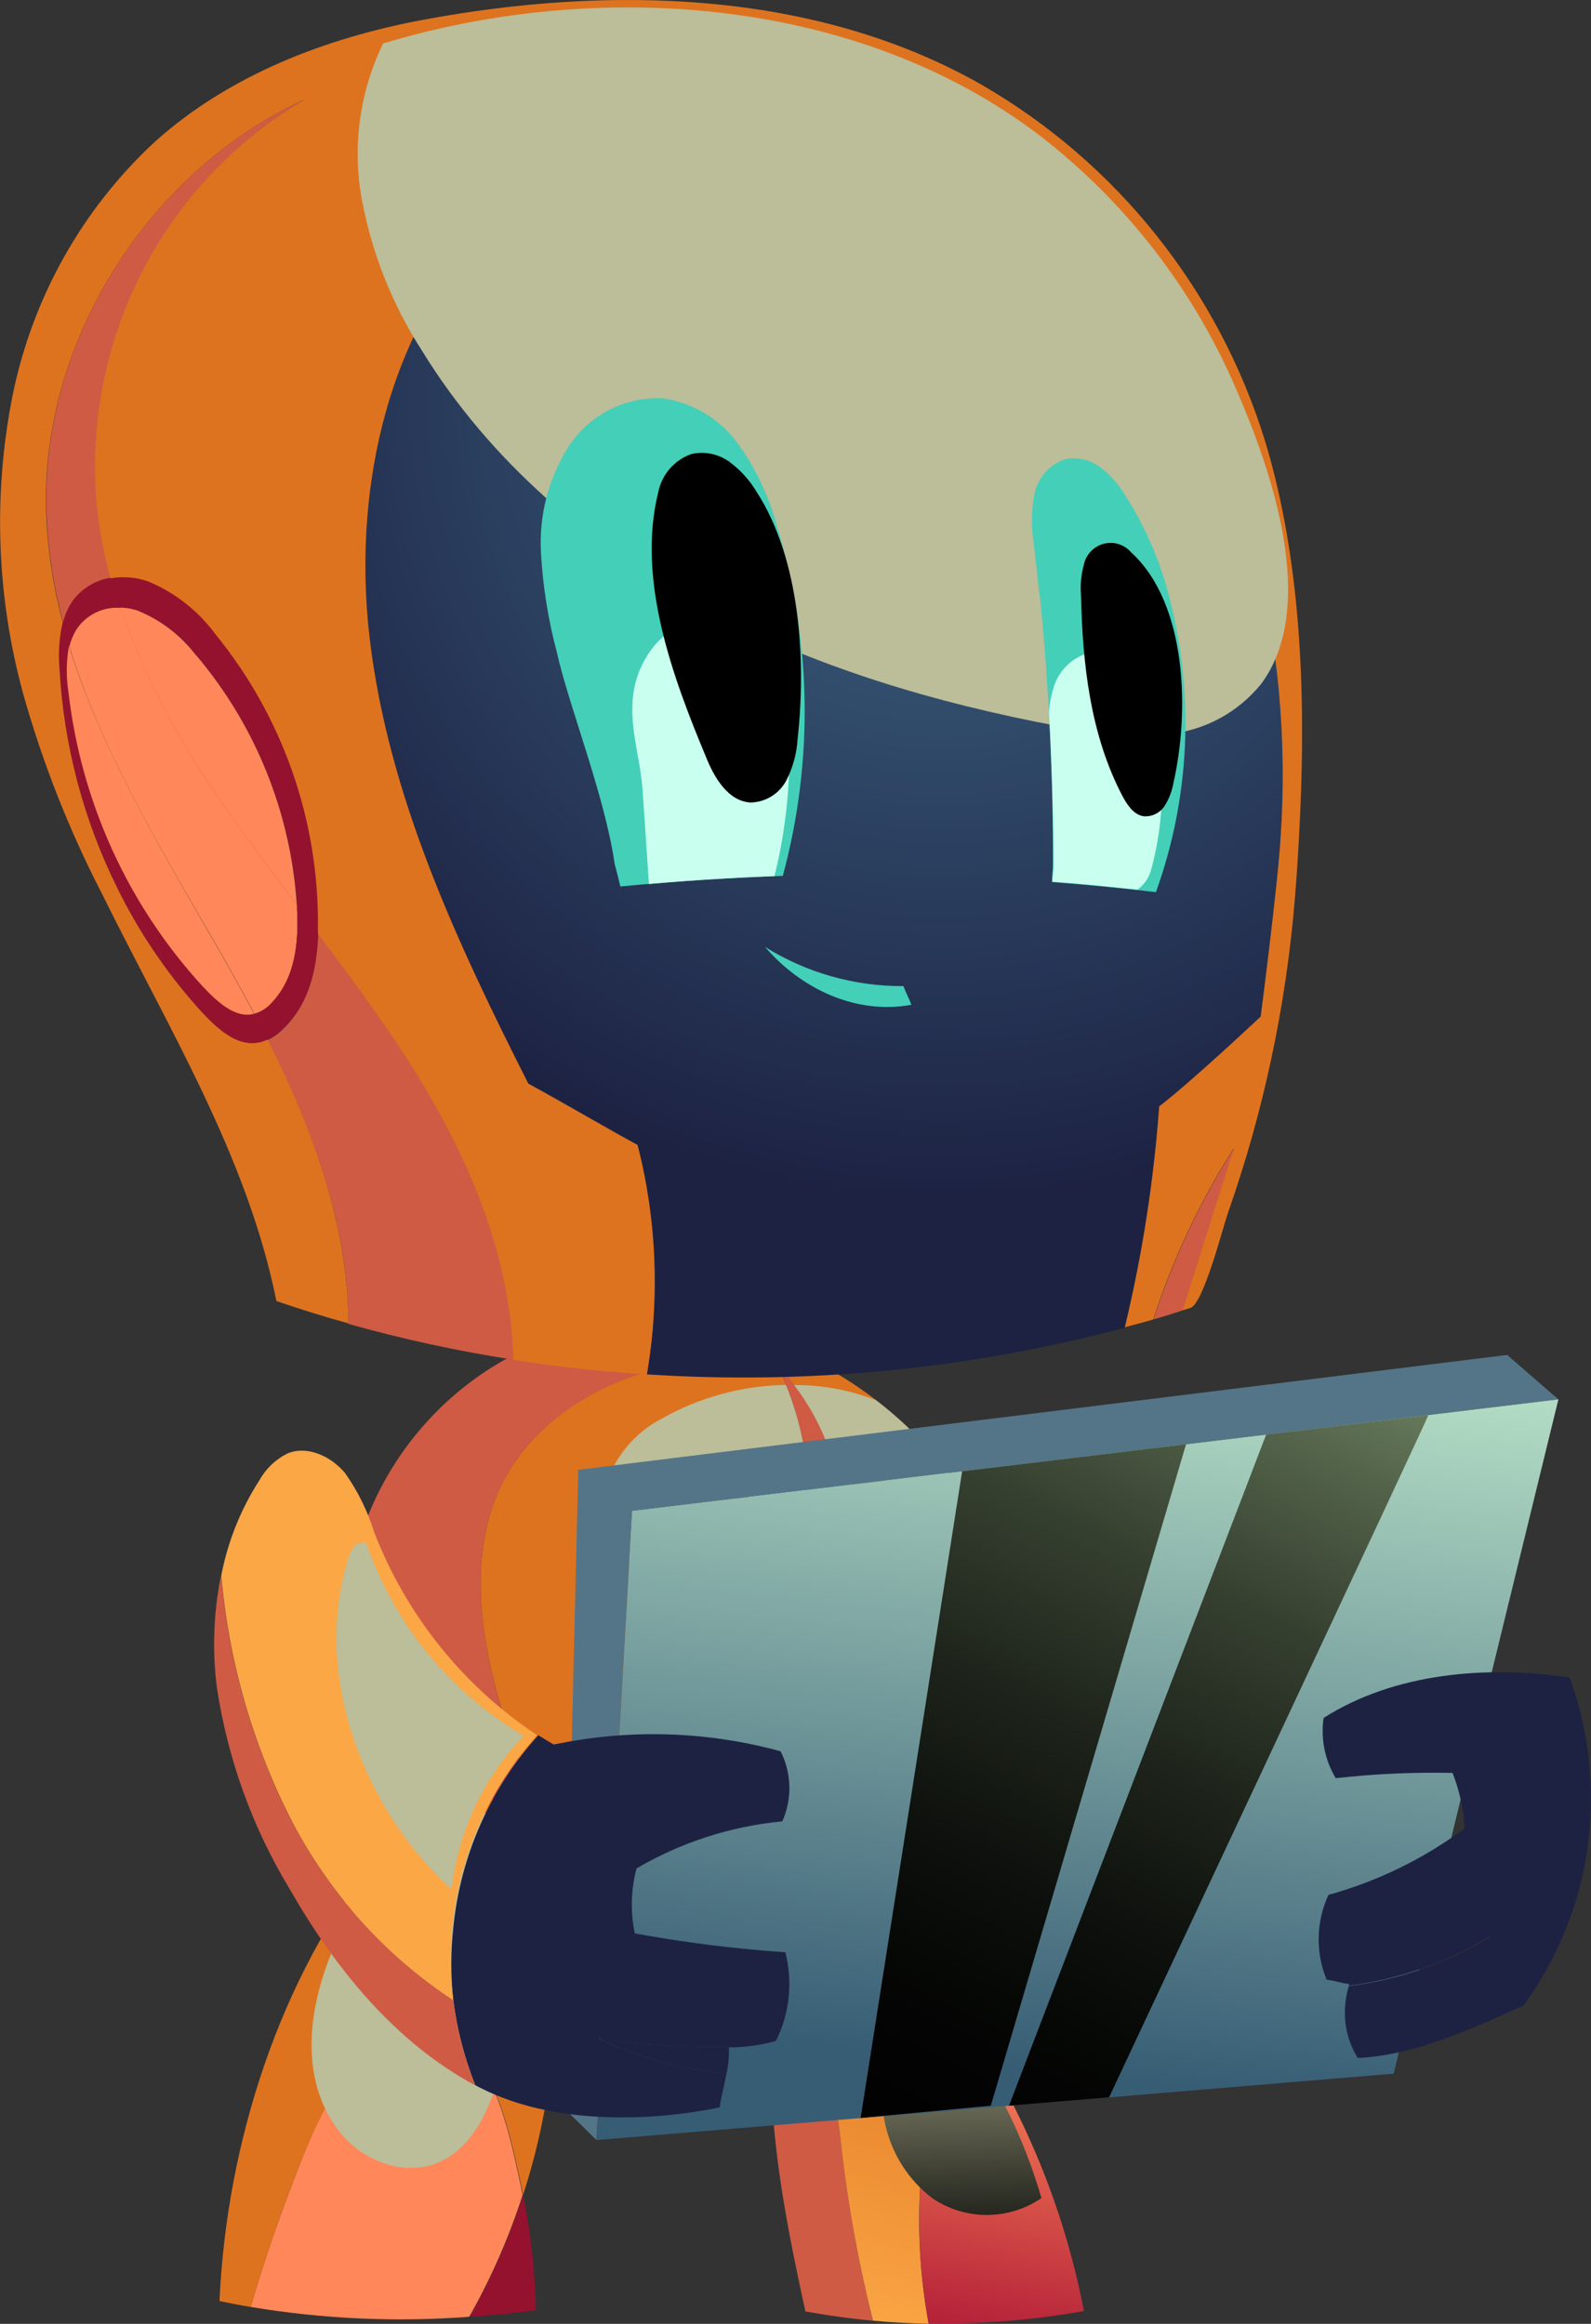<svg fill="none" height="92" viewBox="0 0 63 92" width="63" xmlns="http://www.w3.org/2000/svg" xmlns:xlink="http://www.w3.org/1999/xlink"><rect x="0" y="0" width="63" height="92" fill="#333333" stroke="none"/><linearGradient id="a"><stop offset="0" stop-color="#fba746"/><stop offset="1" stop-color="#de731f"/></linearGradient><linearGradient id="b" gradientUnits="userSpaceOnUse" x1="33.719" x2="37.264" xlink:href="#a" y1="92.516" y2="76.962"/><linearGradient id="c"><stop offset="0" stop-color="#ff8759"/><stop offset="1" stop-color="#ab1535"/></linearGradient><linearGradient id="d" gradientUnits="userSpaceOnUse" x1="40.95" x2="38.811" xlink:href="#c" y1="80.929" y2="93.645"/><linearGradient id="e"><stop offset="0" stop-color="#bcbd99"/><stop offset=".16" stop-color="#9c9d7f"/><stop offset=".74" stop-color="#2c2d24"/><stop offset="1"/></linearGradient><linearGradient id="f" gradientUnits="userSpaceOnUse" x1="37.921" x2="38.23" xlink:href="#e" y1="77.737" y2="90.587"/><linearGradient id="g" gradientUnits="userSpaceOnUse" x1="-1850.85" x2="-1072.54" xlink:href="#a" y1="3895.97" y2="3062.94"/><linearGradient id="h" gradientUnits="userSpaceOnUse" x1="-888.25" x2="-1094.44" xlink:href="#e" y1="1595.4" y2="1996.96"/><linearGradient id="i" gradientUnits="userSpaceOnUse" x1="-1036.74" x2="-1053.09" xlink:href="#c" y1="1958.45" y2="2297.79"/><linearGradient id="j" gradientUnits="userSpaceOnUse" x1="-1314.75" x2="-1214.96" xlink:href="#a" y1="4167.19" y2="2861.16"/><linearGradient id="k" gradientUnits="userSpaceOnUse" x1="-753.972" x2="-869.611" xlink:href="#e" y1="2170.51" y2="2600.44"/><linearGradient id="l"><stop offset="0" stop-color="#3e6785"/><stop offset="1" stop-color="#1d2243"/></linearGradient><radialGradient id="m" cx="0" cy="0" gradientTransform="matrix(-30.668 6.214 -6.274 -30.964 37.103 15.661)" gradientUnits="userSpaceOnUse" r="1" xlink:href="#l"/><linearGradient id="n" gradientUnits="userSpaceOnUse" x1="-696.69" x2="-412.004" xlink:href="#c" y1="1075.64" y2="1686.71"/><linearGradient id="o" gradientUnits="userSpaceOnUse" x1="-687.115" x2="-389.195" xlink:href="#c" y1="1154.4" y2="1796.76"/><linearGradient id="p" gradientUnits="userSpaceOnUse" x1="-2222.34" x2="-1442.83" xlink:href="#a" y1="7999.63" y2="2276.92"/><linearGradient id="q" gradientUnits="userSpaceOnUse" x1="-479.232" x2="-892.388" xlink:href="#e" y1="805.745" y2="3068.4"/><linearGradient id="r" gradientUnits="userSpaceOnUse" x1="165.469" x2="321.121" xlink:href="#e" y1="1072.83" y2="758.345"/><linearGradient id="s" gradientUnits="userSpaceOnUse" x1="-16.142" x2="-2.573" xlink:href="#e" y1="1346.88" y2="560.836"/><linearGradient id="t" gradientUnits="userSpaceOnUse" x1="43.796" x2="40.675" y1="53.695" y2="81.923"><stop offset="0" stop-color="#b2dbc4"/><stop offset="1" stop-color="#375d75"/></linearGradient><linearGradient id="u" gradientUnits="userSpaceOnUse" x1="52.556" x2="33.158" y1="46.209" y2="86.403"><stop offset="0" stop-color="#8da87e"/><stop offset=".08" stop-color="#79906c"/><stop offset=".23" stop-color="#54644b"/><stop offset=".38" stop-color="#364030"/><stop offset=".54" stop-color="#1e241b"/><stop offset=".69" stop-color="#0d100c"/><stop offset=".84" stop-color="#030403"/><stop offset="1"/></linearGradient><radialGradient id="v" cx="0" cy="0" gradientTransform="matrix(-412.852 0 0 -584.621 -20.584 2168.42)" gradientUnits="userSpaceOnUse" r="1" xlink:href="#l"/><radialGradient id="w" cx="0" cy="0" gradientTransform="matrix(-686.888 0 0 -778.485 -997.533 2172.28)" gradientUnits="userSpaceOnUse" r="1" xlink:href="#l"/><linearGradient id="x" gradientUnits="userSpaceOnUse" x1="-1063.56" x2="-1389.69" xlink:href="#a" y1="3116.08" y2="3116.08"/><linearGradient id="y" gradientUnits="userSpaceOnUse" x1="-597.396" x2="-762.985" xlink:href="#e" y1="1960.16" y2="1971.25"/><path d="m30.642 79.54c-.394 4.042.385 8.001 1.25 11.965.889.165 1.779.287 2.678.369-.619-2.448-1.059-4.939-1.317-7.452-.194-1.185-.143-2.397.149-3.561.442-1.419 1.486-2.526 2.587-3.532-.354-.349-.758-.644-1.197-.874-.419-.237-.89-.361-1.37-.361-.48 0-.951.124-1.37.361-.986.612-1.274 1.909-1.409 3.085z" fill="#cf5b44"/><path d="m33.402 80.861c-.292 1.164-.343 2.376-.149 3.561.258 2.513.699 5.004 1.317 7.452.736.068 1.442.107 2.202.121-.76-4.137-.358-8.406 1.159-12.325-.322-.462-.663-.908-1.014-1.331-.288-.363-.598-.707-.928-1.03-1.101 1.025-2.144 2.133-2.587 3.551z" fill="url(#b)"/><path d="m37.931 79.671c-1.514 3.913-1.915 8.175-1.159 12.305 2.061.045 4.12-.118 6.149-.486-.822-4.251-2.523-8.278-4.99-11.819z" fill="url(#d)"/><path d="m36.483 78.641c2.221 2.372 3.851 5.245 4.755 8.38-.639.435-1.393.668-2.163.668s-1.524-.233-2.163-.668c-.597-.457-1.084-1.043-1.426-1.716-.342-.673-.53-1.414-.55-2.17-.058-1.52.803-3.187 1.548-4.494z" fill="url(#f)"/><path d="m20.652 53.486c-5.192 2.482-8.236 8.628-6.341 14.18 1.075 2.931 2.994 5.469 5.51 7.287 3.389 2.546 7.644 4.474 11.942 3.488.52-.12 1.03-.283 1.524-.486-1.378.274-2.797.256-4.167-.056-1.37-.311-2.661-.908-3.79-1.752-3.005-2.23-4.808-5.8-5.736-9.449-.659-2.565-.909-5.388.207-7.773 1.389-2.983 4.683-4.688 7.928-5.047 1.581-.157 3.176-.11 4.745.141-3.62-1.933-7.947-2.385-11.822-.534z" fill="#cf5b44"/><path d="m19.801 58.918c-1.115 2.4-.865 5.222-.207 7.773.933 3.648 2.731 7.219 5.736 9.449 1.129.844 2.42 1.44 3.79 1.752 1.37.311 2.789.33 4.167.056 1.499-.614 2.854-1.54 3.977-2.717 1.122-1.178 1.987-2.58 2.538-4.118.579-1.736.802-3.572.656-5.398-.146-1.826-.659-3.602-1.507-5.221-1.46-2.771-3.716-5.03-6.471-6.481-1.569-.251-3.164-.298-4.745-.141-3.25.359-6.543 2.065-7.933 5.047zm9.442 4.591c-.36-.733-.54-1.542-.524-2.36.016-.818.227-1.62.616-2.337.255-.446.619-.817 1.058-1.077.439-.261.938-.402 1.447-.409-.186-1.14-.544-2.244-1.062-3.274.922.962 1.627 2.114 2.067 3.376 1.76.408 3.317 1.943 4.101 3.401.183.326.328.671.433 1.03.164.541.216 1.111.15 1.673-.065.562-.246 1.104-.53 1.592-.222.355-.517.657-.866.886-.349.229-.742.379-1.153.44-.159.024-.317.039-.481.053.563 3.636-.281 7.352-2.356 10.377 1.587-3.228 2.055-6.901 1.332-10.43-.877-.14-1.713-.477-2.445-.985-.732-.508-1.342-1.176-1.786-1.954z" fill="url(#g)"/><path d="m29.334 58.811c-.389.718-.6 1.52-.616 2.337-.016.818.164 1.628.525 2.36.445.772 1.055 1.434 1.785 1.938.73.504 1.562.838 2.436.977.724 3.529.255 7.202-1.332 10.43 2.075-3.025 2.919-6.74 2.356-10.377.159 0 .317-.029.481-.053.411-.061.805-.211 1.153-.44.348-.229.644-.531.866-.886.284-.488.465-1.03.53-1.592.065-.562.014-1.132-.15-1.673-.105-.359-.25-.704-.433-1.03-.784-1.428-2.341-2.983-4.101-3.401-.441-1.263-1.146-2.414-2.067-3.376.524 1.037.886 2.15 1.072 3.299-.509.008-1.008.149-1.447.409-.439.261-.804.632-1.058 1.077zm0 3.682c-.133-.464-.192-.946-.173-1.428 0-.049 0-.097 0-.146s0-.102 0-.151c-.003-.042-.003-.084 0-.126 0-.107.029-.209.053-.311-.004-.022-.004-.045 0-.068 0-.058 0-.121.038-.18.038-.058.072-.248.115-.369.043-.121.086-.214.135-.316.13-.269.304-.513.514-.724.039-.041.081-.08.125-.117.444-.369 1.008-.556 1.582-.525 1.769.058 3.462 1.647 4.279 3.128.154.279.278.574.37.879.433 1.535-.106 3.401-1.837 3.697-.715.101-1.444.026-2.125-.219-.248-.087-.491-.191-.726-.311-.201-.103-.395-.218-.582-.345-.632-.438-1.148-1.025-1.505-1.71-.048-.091-.09-.185-.125-.282-.056-.122-.103-.249-.139-.379z" fill="#cf5b44"/><path d="m29.161 61.065c-.019.482.04.965.173 1.428.036.137.082.27.139.398.035.097.077.191.125.282.371.683.903 1.264 1.548 1.691.187.127.381.242.582.345.235.12.477.224.726.311.586.205 1.207.291 1.827.253.851-.719 1.072-2.06.75-3.211-.094-.305-.22-.6-.375-.879-.812-1.457-2.51-3.07-4.279-3.129h-.192l-.125.117c-.21.21-.384.455-.514.724-.048.102-.091.209-.135.316s-.082.243-.115.369c-.034.126-.029.121-.038.18-.004.022-.004.045 0 .068 0 .102-.038.204-.053.311-.003.042-.003.084 0 .126v.151c0 .049-.043.102-.043.151z" fill="#c9ffef"/><path d="m30.185 58.558h.192c1.769.058 3.466 1.647 4.279 3.129.155.279.281.574.375.879.322 1.151.101 2.492-.75 3.211-.62.038-1.24-.047-1.827-.253.68.245 1.409.32 2.125.219 1.731-.282 2.269-2.162 1.837-3.697-.086-.306-.204-.603-.351-.884-.817-1.482-2.51-3.07-4.279-3.128-.58-.036-1.152.151-1.601.525z" fill="#44cfb8"/><path d="m29.94 62.231c.144.286.343.539.585.747.242.208.522.365.824.463.304.095.626.114.938.055.312-.059.606-.195.855-.395.243-.206.421-.478.513-.784.092-.306.094-.633.006-.94.265.593.62 1.326.514 1.943-.043.323-.165.629-.356.891-.191.262-.444.472-.735.61-.367.128-.762.15-1.14.065-.379-.086-.726-.276-1.004-.55-.558-.505-.721-1.38-1-2.103z" fill="#a4ede0"/><path d="m31.387 61.978c-.567-.16-1.24-.549-1.202-1.234.048-.288.207-.545.442-.715.235-.17.527-.24.812-.193 1.293.185 1.63 2.614-.053 2.142z" fill="#ebfffc"/><path d="m24.315 58.024c-.207.512-.296 1.066-.259 1.618.037.552.198 1.089.471 1.569.555.971 1.305 1.813 2.202 2.473 2.045 1.637 4.389 2.848 6.899 3.566-.043-.272-.087-.544-.144-.811-.874-.139-1.706-.472-2.436-.977-.73-.504-1.34-1.166-1.785-1.938-.36-.733-.54-1.542-.525-2.36.016-.818.227-1.62.616-2.338.251-.446.612-.818 1.047-1.081.435-.263.931-.408 1.438-.42-.148-.856-.388-1.694-.716-2.497-1.742.027-3.45.495-4.966 1.36-.779.415-1.42 1.054-1.841 1.836zm12.644 9.886c-.786-.082-1.566-.21-2.337-.384-.029-.34-.067-.68-.12-1.015.159 0 .317-.029.481-.053.411-.061.805-.211 1.153-.44s.644-.531.866-.886c.284-.488.465-1.03.53-1.592.065-.562.014-1.132-.15-1.673-.105-.359-.25-.704-.433-1.03-.784-1.428-2.341-2.983-4.101-3.401-.327-.938-.801-1.817-1.404-2.604 1.107-.004 2.206.199 3.24.598 1.772 1.351 3.228 3.079 4.264 5.062 1.018 1.971 1.554 4.16 1.562 6.383-.103.146-.222.28-.356.398-.832.738-2.082.738-3.197.636z" fill="url(#h)"/><path d="m20.714 86.894c-.54 1.677-1.249 3.293-2.115 4.824.875-.058 1.745-.146 2.62-.253-.031-1.536-.2-3.066-.505-4.571z" fill="#94122e"/><path d="m11.69 86.151c-.659 1.705-1.255 3.43-1.764 5.179 2.859.477 5.764.608 8.654.389.867-1.53 1.576-3.147 2.115-4.824l-.043-.214c-.361-1.705-.803-3.886-1.851-5.31-.236-.353-.554-.642-.926-.842-.372-.2-.787-.304-1.209-.305-2.688.18-4.159 3.77-4.976 5.927z" fill="url(#i)"/><path d="m8.69 91.097c.413.087.822.165 1.236.233.51-1.749 1.106-3.474 1.764-5.179.827-2.157 2.288-5.747 4.995-5.927.421 0.0.837.105 1.209.305.372.2.69.489.926.842 1.048 1.433 1.49 3.605 1.851 5.31l.043.214c.923-2.848 1.356-5.836 1.279-8.832-.279-1.696-.639-3.401-1.072-5.043-.077-.424-.262-.82-.537-1.15-.275-.33-.63-.581-1.03-.73-.427-.105-.871-.12-1.304-.042-.433.078-.845.246-1.21.494-.73.494-1.369 1.112-1.889 1.827-3.885 4.877-5.976 11.426-6.26 17.678z" fill="url(#j)"/><path d="m19.902 81.585c-.361 1.589-1.019 3.279-2.404 3.964-1.385.685-3.168.044-4.125-1.244-1.716-2.308-1.043-5.485.154-7.87.904-1.793 3.548-5.961 5.899-4.537.784.486.995 1.559 1.058 2.516.156 2.406-.04 4.822-.582 7.17z" fill="url(#k)"/><path d="m14.637 25.262c.731 6.228 3.462 12.077 6.284 17.664 1.404.763 2.913 1.657 4.327 2.429.756 2.958.88 6.045.365 9.055 6.366.416 12.758-.207 18.928-1.846.691-2.872 1.146-5.797 1.361-8.744 1.274-.972 4.019-3.556 4.019-3.556s.683-5.285.788-7.112c.263-3.833-.089-7.683-1.043-11.402-1.678-6.257-5.596-12.067-11.279-15.06s-13.173-2.72-18.087 1.457c-4.755 3.998-6.399 10.867-5.663 17.115z" fill="url(#m)"/><path d="m2.743 25.573c1.226 3.998 3.466 7.773 5.572 11.406.596 1.035 1.192 2.089 1.76 3.158.266-.076.504-.228.688-.437.913-.972 1.072-2.308 1-3.707 0-.053 0-.107 0-.165-1.01-1.326-2.014-2.662-2.957-4.037-1.692-2.376-3.051-4.977-4.038-7.729-.346-.026-.693.042-1.004.199-.311.157-.574.395-.761.69-.115.194-.203.403-.26.622z" fill="url(#n)"/><path d="m2.358 26.51c-.058-.629-.016-1.264.125-1.88.077-.31.211-.604.394-.865.37-.488.916-.81 1.519-.894.501-.087 1.016-.044 1.495.126 1.058.439 1.977 1.161 2.659 2.089 2.655 3.253 4.091 7.346 4.058 11.562v.301c-.053 1.457-.38 2.871-1.486 3.857-.156.141-.331.259-.519.35-1.005.486-1.923-.301-2.745-1.239-1.29-1.444-2.377-3.061-3.231-4.804-1.326-2.683-2.098-5.61-2.269-8.604zm5.649 12.509c.663.714 1.356 1.307 2.067 1.117.266-.076.504-.228.688-.437.913-.972 1.072-2.308 1-3.707 0-.053 0-.107 0-.165-.237-3.647-1.639-7.118-3.995-9.891-.603-.785-1.403-1.393-2.317-1.759-.221-.072-.451-.112-.683-.117-.346-.026-.693.042-1.004.199-.311.157-.574.395-.761.69-.112.194-.196.404-.25.622-.112.598-.124 1.21-.034 1.812.497 4.347 2.349 8.421 5.288 11.635z" fill="#94122e"/><path d="m2.709 27.385c.497 4.347 2.349 8.421 5.288 11.635.663.714 1.356 1.307 2.067 1.117-.567-1.069-1.163-2.123-1.76-3.158-2.106-3.653-4.327-7.408-5.572-11.406-.109.598-.117 1.211-.024 1.812zm5.048-1.457c2.356 2.773 3.758 6.244 3.995 9.891-1.01-1.326-2.014-2.662-2.957-4.037-1.692-2.376-3.051-4.977-4.038-7.729.232.005.462.044.683.117.915.369 1.716.98 2.317 1.768z" fill="url(#o)"/><path d="m45.68 52.233c.39-.112.779-.233 1.163-.359.678-2.142 1.356-4.295 2.038-6.437-1.353 2.116-2.429 4.401-3.202 6.796zm-33.615-48.298c-2.685 1.579-4.88 3.885-6.337 6.657-1.457 2.773-2.118 5.902-1.908 9.034.095 1.097.288 2.183.577 3.245-.598.088-1.138.409-1.505.894-.183.261-.317.554-.394.865-.375-1.391-.594-2.82-.654-4.26-.279-6.845 4.043-13.622 10.221-16.434zm.538 33.034c1.38 1.822 2.74 3.653 3.942 5.601 2.101 3.401 3.712 7.287 3.793 11.261-2.207-.341-4.392-.815-6.543-1.419 0-3.886-1.404-7.666-3.197-11.236.189-.091.363-.209.519-.35 1.106-.991 1.433-2.405 1.486-3.877z" fill="#cf5b44"/><path d="m.488 15.711c.778-3.898 2.765-7.444 5.673-10.124 2.923-2.614 6.731-4.081 10.577-4.8 7.308-1.365 15.481-1.219 22.135 2.57 5.364 3.098 9.37 8.13 11.216 14.088 1.5 4.926 1.639 10.518 1.346 15.74-.043.797-.096 1.589-.159 2.366-.348 4.266-1.243 8.467-2.663 12.5-.192.549-.962 3.566-1.471 3.726l-.312.097c.678-2.142 1.356-4.295 2.038-6.437-1.353 2.118-2.43 4.404-3.202 6.801-.375.107-.745.209-1.125.306.691-2.872 1.146-5.797 1.361-8.744 1.274-.972 4.019-3.556 4.019-3.556s.683-5.266.788-7.093c.263-3.833-.089-7.683-1.043-11.402-1.678-6.257-5.596-12.067-11.279-15.06s-13.173-2.72-18.087 1.457c-4.755 3.998-6.399 10.867-5.663 17.115.736 6.247 3.462 12.053 6.284 17.639 1.404.763 2.913 1.657 4.327 2.429.759 2.966.884 6.061.365 9.079-1.769-.107-3.532-.298-5.288-.573-.082-3.983-1.692-7.851-3.793-11.261-1.202-1.943-2.562-3.78-3.942-5.601 0-.097 0-.199 0-.301.034-4.216-1.403-8.309-4.058-11.562-.682-.928-1.601-1.65-2.659-2.089-.48-.17-.994-.213-1.495-.126-.289-1.062-.482-2.148-.577-3.245-.213-3.138.449-6.274 1.91-9.051 1.461-2.778 3.662-5.086 6.355-6.664-6.178 2.813-10.5 9.59-10.236 16.434.06 1.44.279 2.869.654 4.26-.141.616-.183 1.251-.125 1.88.169 2.993.94 5.92 2.264 8.603.853 1.744 1.94 3.361 3.231 4.804.841.938 1.74 1.715 2.745 1.239 1.793 3.571 3.178 7.335 3.197 11.236-.962-.266-1.912-.56-2.851-.884-1.144-5.718-4.293-10.823-6.899-16.109-1.314-2.542-2.366-5.213-3.139-7.972-1.041-3.82-1.184-7.832-.418-11.717z" fill="url(#p)"/><path d="m15.171 1.72c-.942 1.932-1.234 4.122-.832 6.238.403 2.108 1.206 4.118 2.365 5.917 2.683 4.372 6.659 7.744 11.058 10.134 4.399 2.39 9.264 3.818 14.154 4.741 1.41.327 2.861.434 4.303.316.721-.065 1.423-.275 2.063-.618.64-.343 1.205-.812 1.663-1.379 2.269-3.09.394-8.458-.962-11.586-1.7-3.993-4.389-7.476-7.808-10.114-7.231-5.514-17.529-6.208-26.005-3.648z" fill="url(#q)"/><path d="m24.334 34.181c.082.306.159.612.231.913 2.138-.204 4.282-.343 6.433-.418 1.24-4.588 1.146-9.44-.269-13.976-.319-1.142-.838-2.216-1.534-3.172-.714-.957-1.773-1.589-2.947-1.759-.733-.036-1.462.122-2.117.456-.655.335-1.212.835-1.618 1.453-.796 1.254-1.178 2.73-1.091 4.217.075 1.337.287 2.662.635 3.954.457 2.069 1.875 5.591 2.279 8.331zm16.827-10.634c-.077-.68-.149-1.36-.226-2.035-.106-.644-.098-1.302.024-1.943.065-.322.214-.621.431-.866s.495-.427.804-.528c.235-.045.477-.041.71.013s.453.155.646.298c.383.287.71.645.962 1.054.842 1.302 1.46 2.74 1.827 4.251.964 3.813.766 7.831-.567 11.528-1.37-.16-2.745-.296-4.12-.398 0-.194.029-.384.038-.573.024-3.177-.154-7.335-.519-10.799z" fill="#44cfb8"/><path d="m41.724 27.205c.099-.326.279-.622.522-.859.243-.237.542-.408.868-.496.327-.041.658.004.963.13s.572.329.777.589c.4.53.674 1.144.803 1.798.489 1.98.468 4.054-.062 6.024-.081.334-.277.628-.553.831-1.12-.121-2.245-.233-3.365-.316 0-.194.029-.384.038-.573 0-1.831-.058-3.998-.178-6.17.024-.326.087-.647.188-.957z" fill="#c9ffef"/><path d="m27.753 24.572c.397.001.789.084 1.153.243.364.16.691.393.963.684 1.255 1.273 1.389 2.784 1.389 4.494-.011 1.583-.209 3.158-.591 4.693-1.66.062-3.317.165-4.971.311-.067-1.059-.236-3.488-.255-3.76-.101-1.365-.601-2.628-.317-4.032.269-1.317 1.303-2.575 2.63-2.633z" fill="#c9ffef"/><path d="m46.459 31.028c-.058.317-.177.619-.351.889-.09.134-.214.241-.358.311-.144.07-.304.1-.464.087-.39-.058-.644-.437-.832-.787-1.279-2.429-1.587-5.227-1.649-7.967-.033-.408.006-.82.115-1.214.043-.196.14-.377.279-.522.139-.145.314-.248.507-.298.193-.05.396-.046.586.013.191.059.361.17.493.321 2.26 2.065 2.312 6.408 1.673 9.167z" fill="url(#r)"/><path d="m31.584 29.24c-.032.582-.186 1.15-.452 1.666-.138.256-.34.471-.587.623-.246.152-.528.235-.817.242-.889-.044-1.442-.972-1.774-1.807-1.322-3.167-2.745-7.015-1.889-10.474.069-.346.226-.668.457-.934s.525-.466.856-.581c.26-.059.53-.061.791-.007s.508.164.724.323c.429.319.791.72 1.067 1.181 1.726 2.667 1.966 6.66 1.625 9.769z" fill="url(#s)"/><path d="m30.296 37.489c1.647 1.026 3.546 1.563 5.481 1.55.067.209.24.534.312.739-2.173.403-4.351-.612-5.793-2.288z" fill="#44cfb8"/><path d="m22.897 58.189-.601 25.232 1.322 1.302 1.418-24.902 36.673-4.421-2.029-1.759z" fill="#547587"/><path d="m25.036 59.821-1.418 24.902 31.567-2.628 6.524-26.695z" fill="url(#t)"/><path d="m50.137 56.795-10.183 26.568 3.962-.33s12.683-27.015 12.644-27.01zm-3.173.384-7.731 26.184-5.154.486 4.019-25.601z" fill="url(#u)"/><path d="m52.411 68.012c-.119.827.051 1.671.481 2.385 1.536-.172 3.08-.241 4.625-.209.277.701.439 1.442.481 2.196-1.623 1.204-3.452 2.096-5.394 2.633-.243.523-.375 1.093-.388 1.671-.012.578.095 1.153.316 1.686.341.039.543.131.885.17-.003.023-.003.045 0 .068 1.995-.253 3.914-.932 5.63-1.992-.637 1.03-1.623 1.789-2.774 2.138-.974.281-1.978.444-2.99.486-.102.777.068 1.566.481 2.23 2.337-.112 4.62-1.21 6.562-2.074 1.348-1.842 2.22-3.994 2.539-6.262.319-2.268.074-4.58-.713-6.729-3.274-.486-6.933-.185-9.74 1.603z" fill="url(#v)"/><path d="m53.411 78.627c-.066.214-.111.433-.135.656 1.012-.041 2.016-.204 2.99-.486 1.151-.348 2.137-1.108 2.774-2.138-1.718 1.051-3.636 1.722-5.63 1.968z" fill="#1d2243"/><path d="m28.854 81.021c-1.727.038-3.455-.072-5.163-.33 1.596.771 3.315 1.248 5.077 1.409.075-.341.107-.69.096-1.04z" fill="#1d2243"/><path d="m17.95 79.185c.145 1.155.438 2.287.87 3.366.091.049.188.102.284.146 2.74 1.37 6.462 1.336 9.389.734.067-.437.192-.884.274-1.336-1.758-.159-3.474-.632-5.067-1.399 1.709.258 3.436.369 5.163.33v.029c.63.001 1.258-.086 1.865-.258.539-1.085.671-2.332.37-3.507-1.999-.137-3.99-.387-5.962-.748-.178-.852-.153-1.734.072-2.575 1.768-1.033 3.736-1.668 5.769-1.861.196-.438.292-.914.28-1.395-.012-.48-.131-.952-.348-1.379-2.931-.802-6.008-.893-8.981-.267-.207-.117-.409-.243-.611-.369-1.903 2.102-3.083 4.769-3.365 7.603-.107.959-.109 1.927-.005 2.886z" fill="url(#w)"/><path d="m11.546 72.083c-1.549-3.024-2.498-6.324-2.793-9.716-.296 1.454-.353 2.948-.168 4.421.425 2.833 1.406 5.552 2.885 7.996 1.793 3.138 4.178 6.072 7.346 7.773-.431-1.081-.722-2.215-.865-3.372-2.7-1.775-4.905-4.221-6.404-7.102z" fill="#cf5b44"/><path d="m8.762 62.376c.295 3.392 1.244 6.692 2.793 9.716 1.498 2.877 3.699 5.319 6.394 7.093-.12-.957-.135-1.925-.043-2.886.282-2.834 1.463-5.501 3.365-7.603-2.93-1.943-5.189-4.76-6.462-8.059-.258-.829-.644-1.611-1.144-2.317-.553-.665-1.49-1.108-2.284-.777-.465.231-.851.598-1.106 1.054-.741 1.149-1.256 2.433-1.514 3.78z" fill="url(#x)"/><path d="m17.882 74.813c.254-2.296 1.261-4.441 2.861-6.092-2.924-1.713-5.141-4.43-6.25-7.656-.447-.049-.601.291-.731.729-1.375 4.571.62 9.803 4.12 13.019z" fill="url(#y)"/></svg>